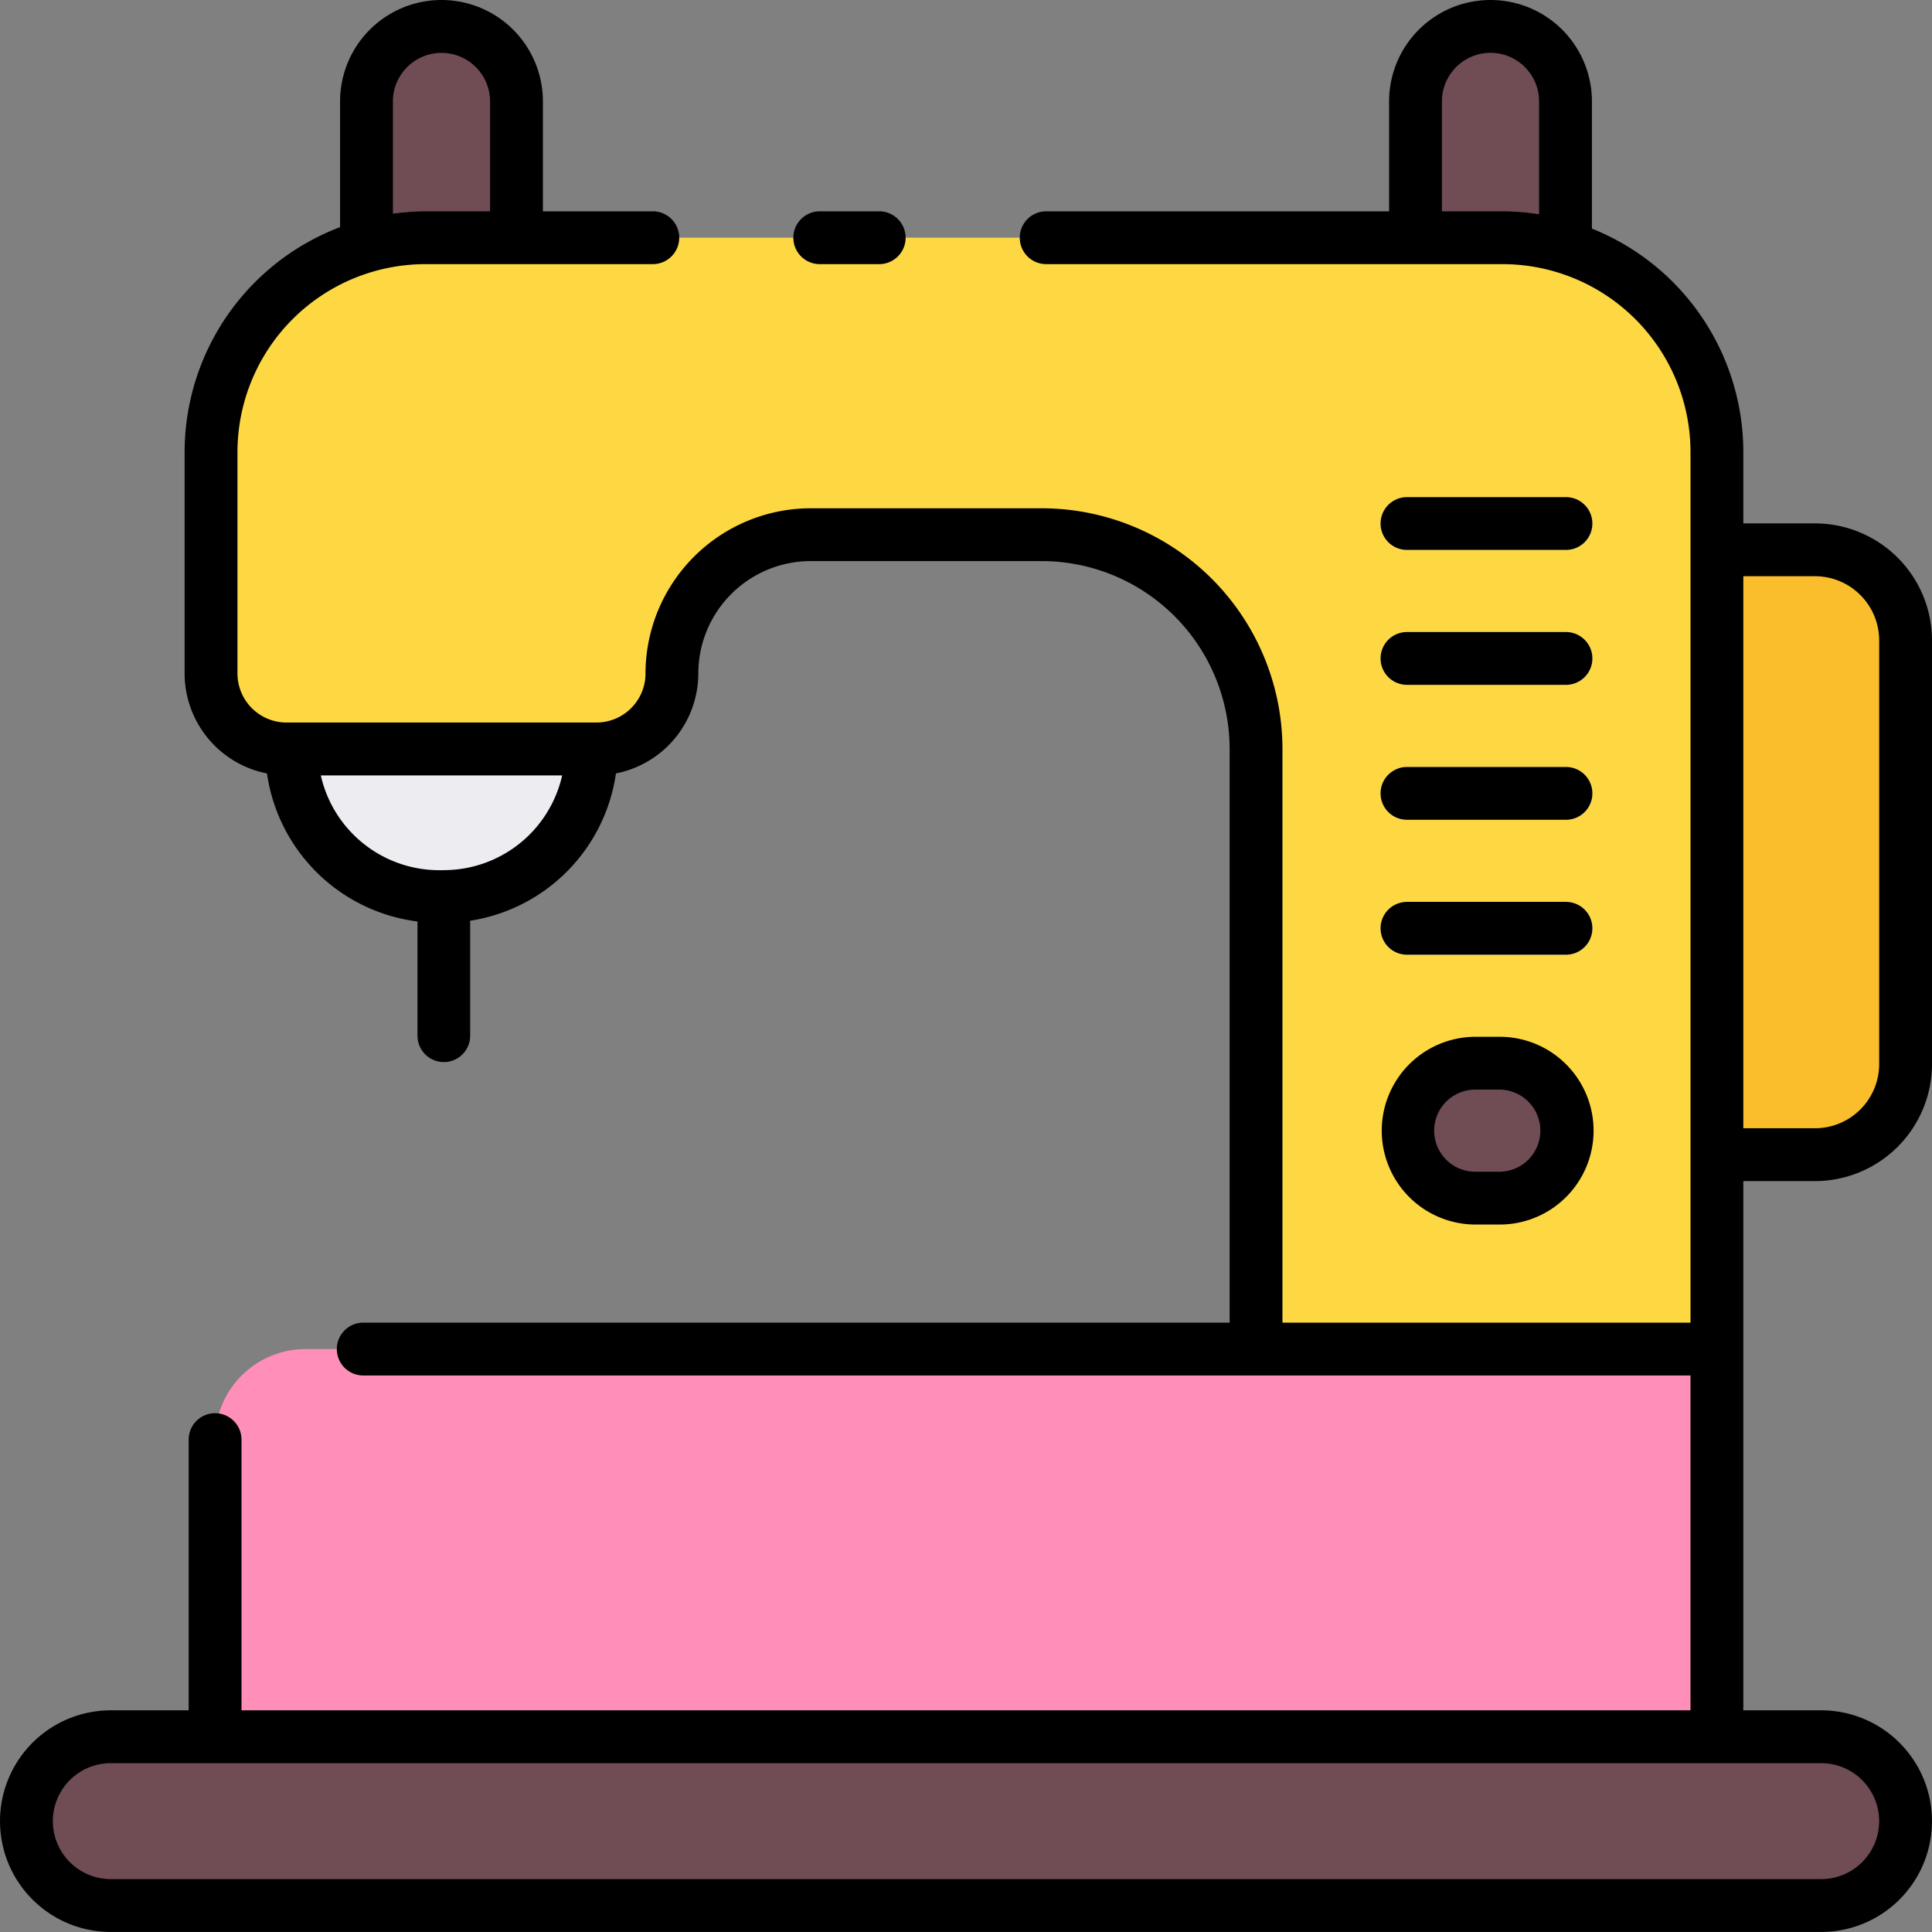 <svg height="512" viewBox="0 0 128 128" width="512" xmlns="http://www.w3.org/2000/svg"><rect x="0" y="0" width="128" height="128" fill="#808080" stroke="none"/><g><g><path d="m29.408 70.369a1.75 1.75 0 0 1 -1.75-1.75v-9.219a1.75 1.75 0 0 1 3.5 0v9.22a1.75 1.75 0 0 1 -1.75 1.749z" fill="#babac0"/><path d="m120.658 126.247h-113.316a5.592 5.592 0 0 1 -5.592-5.592 5.592 5.592 0 0 1 5.592-5.592h113.316a5.592 5.592 0 0 1 5.592 5.592 5.592 5.592 0 0 1 -5.592 5.592z" fill="#704c55"/><path d="m113.75 115.063h-99.5v-19.684a6 6 0 0 1 6-6h93.5z" fill="#ff8fb8"/><path d="m13.983 29.941v14.679a5 5 0 0 0 5 5h20.534a5 5 0 0 0 5-5 9.2 9.2 0 0 1 9.2-9.195h15.304a14.2 14.2 0 0 1 14.195 14.2v39.754h30.534v-59.438a14.2 14.2 0 0 0 -14.195-14.195h-71.377a14.2 14.2 0 0 0 -14.195 14.195z" fill="#fed843"/><path d="m29.408 59.4h-.316a9.78 9.78 0 0 1 -9.78-9.779h19.875a9.779 9.779 0 0 1 -9.779 9.779z" fill="#ececf1"/><path d="m120.25 76.5h-6.5v-40.074h6.5a6 6 0 0 1 6 6v28.074a6 6 0 0 1 -6 6z" fill="#fabe2c"/><g fill="#ececf1"><path d="m103.75 63.252h-10.534a1.75 1.75 0 0 1 0-3.5h10.534a1.75 1.75 0 0 1 0 3.5z"/><path d="m103.75 54.313h-10.534a1.75 1.75 0 0 1 0-3.5h10.534a1.75 1.75 0 0 1 0 3.5z"/><path d="m103.75 45.373h-10.534a1.75 1.75 0 0 1 0-3.5h10.534a1.75 1.75 0 0 1 0 3.5z"/><path d="m103.75 36.435h-10.534a1.75 1.75 0 0 1 0-3.5h10.534a1.75 1.75 0 0 1 0 3.5z"/></g><path d="m99.281 79.379h-1.6a4.469 4.469 0 0 1 -4.469-4.47 4.469 4.469 0 0 1 4.469-4.469h1.6a4.469 4.469 0 0 1 4.469 4.469 4.469 4.469 0 0 1 -4.469 4.47z" fill="#704c55"/><path d="m99.555 15.746a14.209 14.209 0 0 1 4.164.623v-9.65a4.969 4.969 0 1 0 -9.938 0v9.027z" fill="#704c55"/><path d="m28.178 15.746h6.041v-9.027a4.969 4.969 0 0 0 -9.938 0v9.581a14.163 14.163 0 0 1 3.897-.554z" fill="#704c55"/></g><g><path d="m54.312 17.5h3.938a1.75 1.75 0 1 0 0-3.5h-3.938a1.75 1.75 0 0 0 0 3.5z"/><path d="m115.5 78.25h4.75a7.759 7.759 0 0 0 7.75-7.75v-28.074a7.759 7.759 0 0 0 -7.75-7.75h-4.75v-4.735a15.96 15.96 0 0 0 -10.031-14.795v-8.427a6.719 6.719 0 1 0 -13.438 0v7.281h-22.719a1.75 1.75 0 0 0 0 3.5h30.243a12.459 12.459 0 0 1 12.445 12.441v57.688h-27.034v-38.009a15.964 15.964 0 0 0 -15.946-15.945h-15.308a10.958 10.958 0 0 0 -10.945 10.945 3.254 3.254 0 0 1 -3.25 3.25h-20.534a3.254 3.254 0 0 1 -3.25-3.25v-14.679a12.46 12.46 0 0 1 12.446-12.441h15.071a1.75 1.75 0 1 0 0-3.5h-7.281v-7.281a6.719 6.719 0 1 0 -13.438 0v8.329a15.958 15.958 0 0 0 -10.3 14.893v14.679a6.76 6.76 0 0 0 5.457 6.623 11.54 11.54 0 0 0 9.968 9.808v7.568a1.75 1.75 0 0 0 3.5 0v-7.619a11.537 11.537 0 0 0 9.652-9.759 6.76 6.76 0 0 0 5.457-6.623 7.453 7.453 0 0 1 7.445-7.445h15.31a12.46 12.46 0 0 1 12.446 12.447v38.009h-57.4a1.75 1.75 0 1 0 0 3.5h87.934v22.184h-96v-17.934a1.75 1.75 0 0 0 -3.5 0v17.934h-5.157a7.342 7.342 0 1 0 0 14.684h113.314a7.342 7.342 0 1 0 0-14.684h-5.157zm-19.969-64.25v-7.281a3.219 3.219 0 1 1 6.438 0v7.481a15.893 15.893 0 0 0 -2.414-.2zm-69.5-7.277a3.219 3.219 0 0 1 6.438 0v7.277h-4.29a16.015 16.015 0 0 0 -2.148.162zm3.377 50.93h-.316a8.044 8.044 0 0 1 -7.837-6.279h15.99a8.044 8.044 0 0 1 -7.837 6.275zm95.092 63.002a3.847 3.847 0 0 1 -3.843 3.842h-113.314a3.842 3.842 0 1 1 0-7.684h113.314a3.847 3.847 0 0 1 3.843 3.842zm-4.25-82.479a4.255 4.255 0 0 1 4.25 4.25v28.074a4.255 4.255 0 0 1 -4.25 4.25h-4.75v-36.574z"/><path d="m93.216 63.252h10.534a1.75 1.75 0 0 0 0-3.5h-10.534a1.75 1.75 0 0 0 0 3.5z"/><path d="m93.216 54.313h10.534a1.75 1.75 0 0 0 0-3.5h-10.534a1.75 1.75 0 0 0 0 3.5z"/><path d="m93.216 45.373h10.534a1.75 1.75 0 0 0 0-3.5h-10.534a1.75 1.75 0 0 0 0 3.5z"/><path d="m93.216 36.435h10.534a1.75 1.75 0 0 0 0-3.5h-10.534a1.75 1.75 0 0 0 0 3.5z"/><path d="m97.685 81.129h1.595a6.22 6.22 0 1 0 0-12.439h-1.595a6.22 6.22 0 0 0 0 12.439zm0-8.939h1.595a2.72 2.72 0 1 1 0 5.439h-1.595a2.72 2.72 0 0 1 0-5.439z"/></g></g></svg>